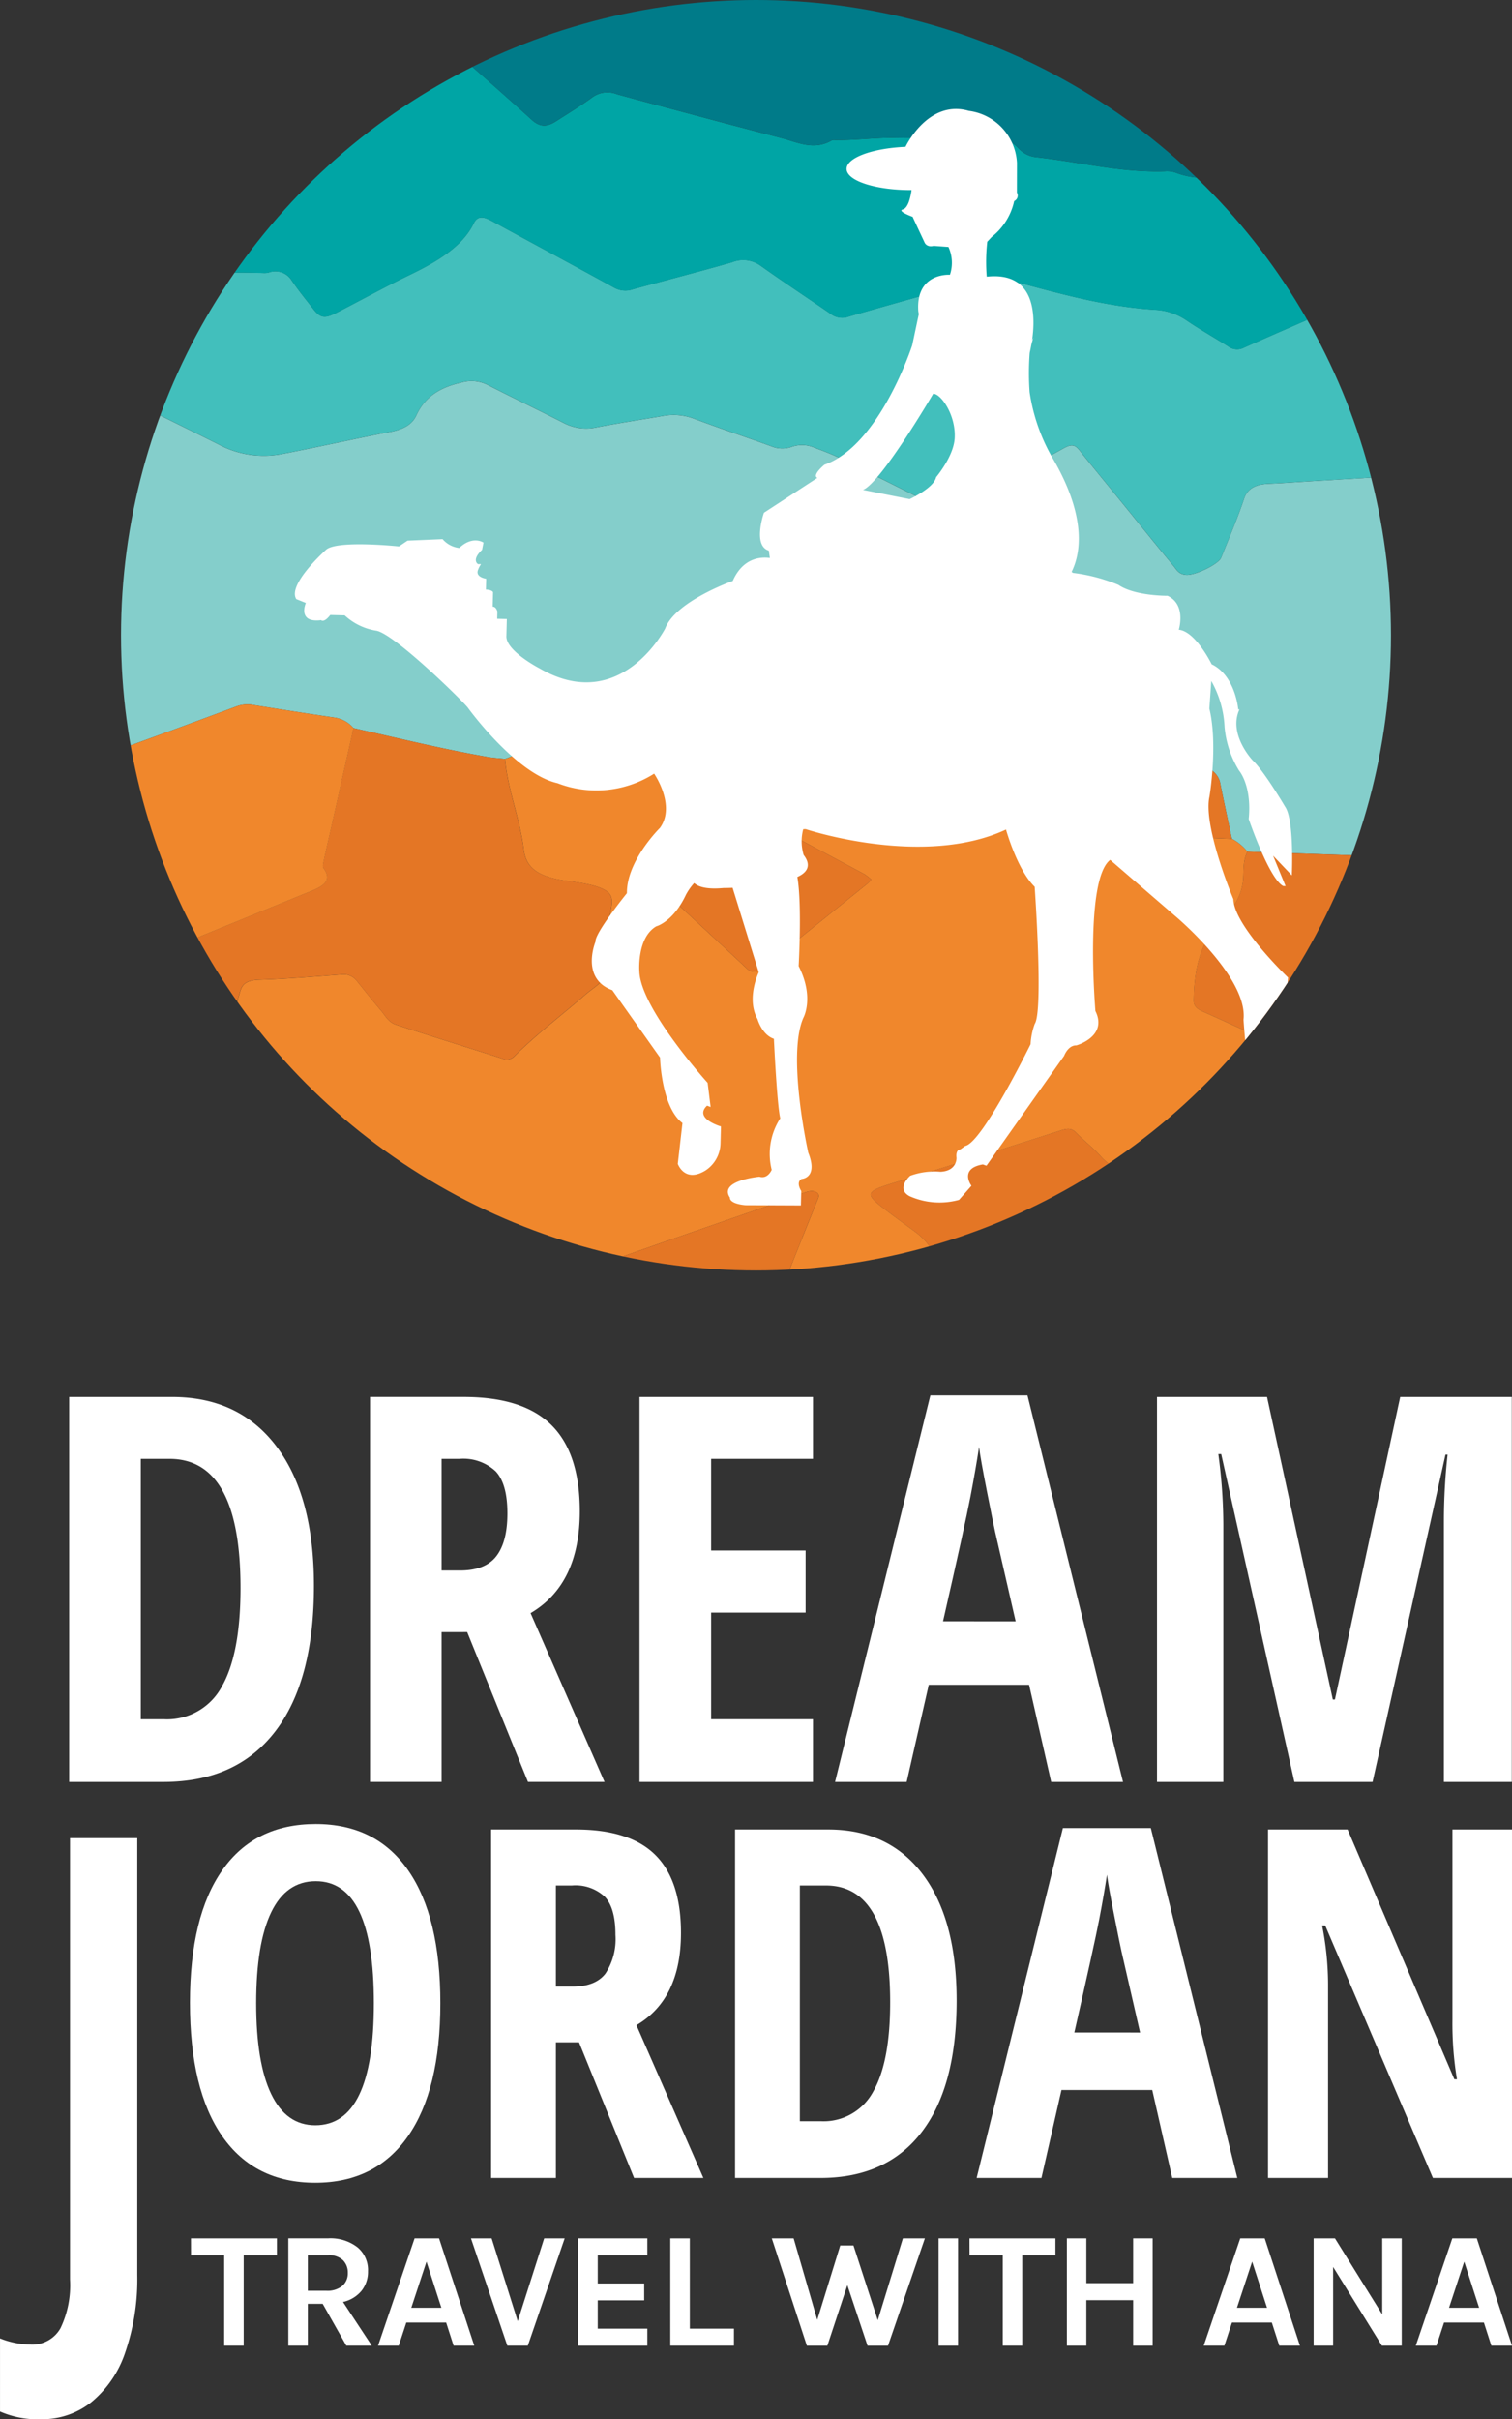 <svg id="LOGO-V-B" xmlns="http://www.w3.org/2000/svg" xmlns:xlink="http://www.w3.org/1999/xlink" width="209.453" height="334.988" viewBox="0 0 209.453 334.988">
  <rect x="0" y="0" width="209.453" height="334.988" fill="#333333" stroke="none"/>
  <defs>
    <clipPath id="clip-path">
      <circle id="Ellipse_1" data-name="Ellipse 1" cx="87.961" cy="87.961" r="87.961" fill="none"/>
    </clipPath>
  </defs>
  <g id="Group_5" data-name="Group 5" transform="translate(0 193.22)">
    <g id="Group_2" data-name="Group 2" transform="translate(0 59.349)">
      <g id="Group_1" data-name="Group 1">
        <path id="Path_1" data-name="Path 1" d="M-621.5,1612.42a12.946,12.946,0,0,1-5.755-1.068V1601.23a11.773,11.773,0,0,0,4.214.854,4.471,4.471,0,0,0,4.163-2.264,13.711,13.711,0,0,0,1.318-6.749v-61.12h9.319v60.523a30.985,30.985,0,0,1-1.662,10.678,15.079,15.079,0,0,1-4.694,6.9A10.91,10.91,0,0,1-621.5,1612.42Z" transform="translate(627.258 -1530.001)" fill="#fff"/>
        <path id="Path_2" data-name="Path 2" d="M-560.345,1554.383q0,11.981-4.488,18.416t-12.839,6.436q-8.383,0-12.872-6.419t-4.488-18.5q0-11.98,4.488-18.367t12.938-6.387q8.349,0,12.806,6.419T-560.345,1554.383Zm-25.511,0q0,8.251,2.079,12.574t6.106,4.324q8.119,0,8.119-16.9t-8.053-16.9q-4.093,0-6.172,4.307T-585.856,1554.383Z" transform="translate(621.344 -1529.563)" fill="#fff"/>
        <path id="Path_3" data-name="Path 3" d="M-534.962,1559.966v18.779h-8.977v-48.252h11.749q7.459,0,11.007,3.532t3.548,10.792q0,9.143-6.171,12.773l9.274,21.155h-9.6l-7.624-18.779Zm0-7.723h2.31q3.17,0,4.555-1.8a8.71,8.71,0,0,0,1.386-5.364q0-3.7-1.468-5.264a5.948,5.948,0,0,0-4.538-1.568h-2.245Z" transform="translate(611.969 -1529.734)" fill="#fff"/>
        <path id="Path_4" data-name="Path 4" d="M-471.853,1554.157q0,11.947-4.869,18.268t-14.01,6.32h-11.815v-48.252h12.906q8.415,0,13.1,6.221T-471.853,1554.157Zm-9.208.264q0-16.173-8.911-16.172h-3.6v32.641h2.9a7.789,7.789,0,0,0,7.261-4.109Q-481.061,1562.673-481.061,1554.421Z" transform="translate(604.373 -1529.734)" fill="#fff"/>
        <path id="Path_5" data-name="Path 5" d="M-434.462,1578.7l-2.773-12.178h-12.574l-2.773,12.178h-8.977l11.948-48.45h12.178l11.981,48.45Zm-4.456-20.133-2.574-11.221q-.231-1.023-1.04-5.132t-.973-5.5q-.43,2.839-1.089,6.254t-3.433,15.594Z" transform="translate(596.851 -1529.689)" fill="#fff"/>
        <path id="Path_6" data-name="Path 6" d="M-378.327,1578.745h-10.957l-14.919-34.952h-.429a42.437,42.437,0,0,1,.825,8.581v26.37h-8.317v-48.252H-401.1l14.786,34.588h.363a47.011,47.011,0,0,1-.627-8.251v-26.338h8.251Z" transform="translate(587.78 -1529.734)" fill="#fff"/>
      </g>
    </g>
    <g id="Group_3" data-name="Group 3" transform="translate(9.583 0)">
      <path id="Path_7" data-name="Path 7" d="M-581.613,1483.286q0,13.2-5.378,20.181t-15.477,6.982h-13.052v-53.306h14.256q9.3,0,14.475,6.873T-581.613,1483.286Zm-10.173.291q0-17.865-9.844-17.866H-605.6v36.06h3.208a8.607,8.607,0,0,0,8.022-4.539Q-591.786,1492.692-591.785,1483.577Z" transform="translate(615.521 -1456.924)" fill="#fff"/>
      <path id="Path_8" data-name="Path 8" d="M-554.564,1489.7v20.746h-9.917v-53.306h12.98q8.24,0,12.16,3.9t3.919,11.923q0,10.1-6.818,14.11l10.245,23.371H-542.6l-8.422-20.746Zm0-8.531h2.552q3.5,0,5.032-1.988t1.531-5.924q0-4.083-1.622-5.816a6.57,6.57,0,0,0-5.013-1.732h-2.48Z" transform="translate(606.155 -1456.924)" fill="#fff"/>
      <path id="Path_9" data-name="Path 9" d="M-494.726,1510.449h-24.028v-53.306h24.028v8.568h-14.111V1478.4h13.09v8.6h-13.09v14.766h14.111Z" transform="translate(597.764 -1456.924)" fill="#fff"/>
      <path id="Path_10" data-name="Path 10" d="M-455.641,1510.4l-3.062-13.454H-472.6l-3.063,13.454h-9.917l13.2-53.525h13.454l13.235,53.525Zm-4.922-22.24-2.844-12.4q-.256-1.13-1.149-5.67t-1.075-6.071q-.474,3.136-1.2,6.909t-3.792,17.228Z" transform="translate(591.675 -1456.875)" fill="#fff"/>
      <path id="Path_11" data-name="Path 11" d="M-411.93,1510.449l-10.136-45.394h-.4a74.141,74.141,0,0,1,.693,9.626v35.767h-9.188v-53.306h15.241l9.115,41.894h.292l9.043-41.894h15.46v53.306h-9.407v-36.132a85.1,85.1,0,0,1,.51-9.188H-391l-10.1,45.32Z" transform="translate(581.654 -1456.924)" fill="#fff"/>
    </g>
    <g id="Group_4" data-name="Group 4" transform="translate(26.45 116.724)">
      <path id="Path_12" data-name="Path 12" d="M-594.863,1599.832h11.907v2.336h-4.6v12.525h-2.7v-12.525h-4.6Z" transform="translate(594.863 -1599.832)" fill="#fff"/>
      <path id="Path_13" data-name="Path 13" d="M-567.308,1604.389a4.2,4.2,0,0,1-.893,2.7,4.646,4.646,0,0,1-2.565,1.556l3.984,6.045h-3.526l-3.274-5.793h-2.061v5.793h-2.7v-14.861h5.5a6.1,6.1,0,0,1,4.1,1.26A4.082,4.082,0,0,1-567.308,1604.389Zm-5.793,2.7a3.27,3.27,0,0,0,2.244-.676,2.279,2.279,0,0,0,.756-1.786,2.393,2.393,0,0,0-.688-1.786,2.826,2.826,0,0,0-2.061-.675h-2.793v4.924Z" transform="translate(591.832 -1599.832)" fill="#fff"/>
      <path id="Path_14" data-name="Path 14" d="M-558.056,1599.832h3.388l4.878,14.861h-2.863l-1.03-3.205H-559.2l-1.053,3.205h-2.863Zm-.458,9.617h4.167l-2.061-6.389Z" transform="translate(589.037 -1599.832)" fill="#fff"/>
      <path id="Path_15" data-name="Path 15" d="M-544.492,1599.832l3.617,11.473,3.664-11.473h2.84l-5.107,14.861h-2.839l-5.038-14.861Z" transform="translate(586.145 -1599.832)" fill="#fff"/>
      <path id="Path_16" data-name="Path 16" d="M-529.154,1599.832h9.572v2.336h-6.87v3.915h6.435v2.336h-6.435v3.916h6.87v2.358h-9.572Z" transform="translate(582.805 -1599.832)" fill="#fff"/>
      <path id="Path_17" data-name="Path 17" d="M-510.831,1612.335h6.114v2.358h-8.816v-14.861h2.7Z" transform="translate(579.939 -1599.832)" fill="#fff"/>
      <path id="Path_18" data-name="Path 18" d="M-493.291,1599.832l3.274,11.289,3.183-10.3H-485l3.366,10.35,3.48-11.335h3.046l-5.106,14.861h-2.839l-2.794-8.38-2.77,8.38h-2.84l-4.854-14.861Z" transform="translate(576.779 -1599.832)" fill="#fff"/>
      <path id="Path_19" data-name="Path 19" d="M-468.017,1599.832h2.7v14.861h-2.7Z" transform="translate(571.586 -1599.832)" fill="#fff"/>
      <path id="Path_20" data-name="Path 20" d="M-462.773,1599.832h11.907v2.336h-4.6v12.525h-2.7v-12.525h-4.6Z" transform="translate(570.624 -1599.832)" fill="#fff"/>
      <path id="Path_21" data-name="Path 21" d="M-443.552,1599.832v6.205h6.48v-6.205h2.7v14.861h-2.7v-6.3h-6.48v6.3h-2.7v-14.861Z" transform="translate(567.593 -1599.832)" fill="#fff"/>
      <path id="Path_22" data-name="Path 22" d="M-417.974,1599.832h3.388l4.878,14.861h-2.863l-1.03-3.205h-5.519l-1.053,3.205h-2.863Zm-.458,9.617h4.167l-2.061-6.389Z" transform="translate(563.332 -1599.832)" fill="#fff"/>
      <path id="Path_23" data-name="Path 23" d="M-401.431,1599.832l6.549,10.534v-10.534h2.7v14.861h-2.747l-6.755-10.9v10.9h-2.7v-14.861Z" transform="translate(559.909 -1599.832)" fill="#fff"/>
      <path id="Path_24" data-name="Path 24" d="M-381.992,1599.832h3.389l4.877,14.861h-2.862l-1.03-3.205h-5.519l-1.053,3.205h-2.863Zm-.457,9.617h4.167l-2.061-6.389Z" transform="translate(556.729 -1599.832)" fill="#fff"/>
    </g>
  </g>
  <g id="Group_8" data-name="Group 8" transform="translate(16.765)">
    <g id="Group_7" data-name="Group 7" clip-path="url(#clip-path)">
      <g id="Group_6" data-name="Group 6" transform="translate(-0.503 -3.518)">
        <path id="Path_25" data-name="Path 25" d="M-424.381,1285.019v53.269l-26.412-.915a7.012,7.012,0,0,0-2.161-1.787c-.559-2.64-1.142-5.278-1.663-7.921a2.864,2.864,0,0,0-1.761-1.881c-6.033-3.14-12.026-6.314-18.036-9.474a6.032,6.032,0,0,0-6.757.482c-.709.55-1.49,1.06-2.238,1.587q-9.8-.768-19.607-1.541a3.277,3.277,0,0,0-2.274.772c-2.435,1.593-4.908,3.163-7.271,4.8-1.126.781-1.785.839-2.792-.125-3.623-3.46-7.421-6.841-11.039-10.3-1-.955-1.762-1.207-3.4-.566q-6.19,2.426-12.589,4.619a10.546,10.546,0,0,0-4.47,2.854c-1.929,2.039-3.189,4.464-6.806,5.628-.809-.087-1.635-.131-2.425-.27-6.3-1.1-12.393-2.605-18.548-3.992a4.331,4.331,0,0,0-2.77-1.48c-3.683-.533-7.349-1.119-11.017-1.7a4.45,4.45,0,0,0-2.365.153q-7.432,2.771-14.909,5.49c-.805.292-1.185.635-1.182,1.271.044,8.583.052,17.166.069,25.749l.007,27.64c-.02,6.384-.025,12.768-.082,19.152-.007.776.39,1.017,1.543,1,3.095-.04,6.191-.01,9.286-.013q24.145-.021,48.288-.045h32.875l22.445.006c.962.011,1.924.033,2.885.033q32.588.012,65.175.02c-.372.562-1.115.255-1.651.256q-27.036.029-54.072.016-62.637,0-125.274.021c-1.441,0-1.964-.1-1.963-1.205q.08-89.726.017-179.453c0-.9.127-1.217,1.74-1.216q89.776.058,179.552.048c.535,0,1.279-.305,1.651.255-.892.016-1.785.043-2.676.043q-88.379,0-176.756,0c-.55,0-1.107.038-1.648-.007-1.11-.092-1.382.22-1.376.919.053,5.927.055,11.855.071,17.782l-.01,23.616c-.011,4.481-.029,8.963-.03,13.444,0,1.551-.772,3.382,2.906,3.685a.516.516,0,0,1,.164.08c3.459,1.713,6.928,3.416,10.374,5.14a13.285,13.285,0,0,0,8.656,1.384c5.079-.973,10.083-2.117,15.161-3.095,1.921-.37,3.05-1.062,3.62-2.3.975-2.123,2.737-3.753,6.166-4.52a4.982,4.982,0,0,1,3.746.327c3.465,1.779,7.024,3.479,10.494,5.253a6.713,6.713,0,0,0,4.6.6c3.032-.583,6.116-1.045,9.172-1.572a8.02,8.02,0,0,1,4.339.4c3.525,1.318,7.141,2.529,10.694,3.816a3.884,3.884,0,0,0,2.745.074,4.319,4.319,0,0,1,3.278.145,41.99,41.99,0,0,1,4.169,1.74c4.234,2.162,8.527,4.274,12.779,6.421a2.46,2.46,0,0,0,2.681.036c4.909-2.755,9.925-5.427,14.845-8.175,1.084-.6,1.562-.439,2.148.3,2.041,2.563,4.145,5.1,6.218,7.656,2.268,2.791,4.505,5.592,6.818,8.366.4.483.684,1.153,1.752,1.227,1.282.089,4.493-1.5,4.841-2.377,1.08-2.712,2.255-5.409,3.165-8.145.456-1.373,1.475-2.022,3.55-2.1,1.984-.079,3.961-.238,5.941-.356Q-433.083,1285.535-424.381,1285.019Z" transform="translate(607.341 -1215.921)" fill="#84cecb"/>
        <path id="Path_26" data-name="Path 26" d="M-424.276,1292.581q-8.7.518-17.4,1.035c-1.98.118-3.957.277-5.941.356-2.076.083-3.094.732-3.55,2.1-.91,2.736-2.084,5.434-3.165,8.145-.348.875-3.559,2.466-4.841,2.377-1.068-.074-1.349-.744-1.752-1.227-2.312-2.774-4.549-5.575-6.818-8.366-2.074-2.552-4.177-5.093-6.218-7.656-.586-.737-1.064-.9-2.148-.3-4.919,2.748-9.936,5.42-14.845,8.175a2.46,2.46,0,0,1-2.681-.036c-4.252-2.147-8.545-4.259-12.779-6.421a41.993,41.993,0,0,0-4.169-1.74,4.319,4.319,0,0,0-3.278-.145,3.884,3.884,0,0,1-2.745-.074c-3.553-1.287-7.169-2.5-10.694-3.816a8.02,8.02,0,0,0-4.339-.4c-3.057.527-6.141.989-9.172,1.572a6.713,6.713,0,0,1-4.6-.6c-3.47-1.774-7.029-3.474-10.494-5.253a4.982,4.982,0,0,0-3.746-.327c-3.429.768-5.191,2.4-6.166,4.52-.571,1.243-1.7,1.935-3.62,2.3-5.078.977-10.081,2.122-15.161,3.095a13.285,13.285,0,0,1-8.656-1.384c-3.446-1.724-6.915-3.427-10.374-5.14a.516.516,0,0,0-.164-.08c-3.677-.3-2.906-2.134-2.906-3.685,0-4.481.019-8.963.03-13.444a95.715,95.715,0,0,1,19.78-1.361,2.647,2.647,0,0,0,.609-.065,2.657,2.657,0,0,1,3.191,1.1c.924,1.363,2,2.681,3.04,4.009.926,1.182,1.539,1.285,3.157.457,3.364-1.72,6.614-3.539,10.049-5.193,3.951-1.9,7.417-4,8.968-7.194.63-1.294,1.684-.769,2.753-.185,5.548,3.032,11.133,6.033,16.666,9.077a3.171,3.171,0,0,0,2.623.25c4.564-1.258,9.182-2.437,13.715-3.741a4.118,4.118,0,0,1,3.99.476c3.167,2.262,6.482,4.434,9.7,6.663a2.624,2.624,0,0,0,2.525.364c5.912-1.713,11.884-3.338,17.775-5.082a6.987,6.987,0,0,1,4.085-.047c6.684,1.761,13.279,3.74,20.573,4.2a8.452,8.452,0,0,1,4.43,1.527c1.815,1.232,3.806,2.352,5.687,3.544a2.029,2.029,0,0,0,2.162.178c4.1-1.823,8.234-3.615,12.354-5.417,3.286.8,6.551,1.634,9.865,2.375a17.949,17.949,0,0,0,4.691.9Z" transform="translate(607.236 -1223.482)" fill="#42bfbc"/>
        <path id="Path_27" data-name="Path 27" d="M-438.809,1263.449c-4.121,1.8-8.253,3.595-12.354,5.417a2.029,2.029,0,0,1-2.162-.178c-1.881-1.191-3.872-2.312-5.687-3.544a8.452,8.452,0,0,0-4.43-1.527c-7.295-.461-13.889-2.441-20.573-4.2a6.988,6.988,0,0,0-4.085.047c-5.891,1.744-11.863,3.369-17.775,5.082a2.624,2.624,0,0,1-2.525-.364c-3.222-2.229-6.537-4.4-9.7-6.663a4.118,4.118,0,0,0-3.99-.476c-4.534,1.3-9.151,2.483-13.716,3.741a3.171,3.171,0,0,1-2.623-.25c-5.533-3.044-11.118-6.045-16.666-9.077-1.07-.585-2.124-1.11-2.753.185-1.551,3.191-5.017,5.291-8.968,7.194-3.435,1.654-6.685,3.473-10.049,5.193-1.618.828-2.231.724-3.157-.457-1.041-1.328-2.116-2.646-3.04-4.009a2.657,2.657,0,0,0-3.191-1.1,2.647,2.647,0,0,1-.609.065,95.714,95.714,0,0,0-19.78,1.361q0-11.808.01-23.616c3.691-.193,7.4-.578,11.018.287a5.827,5.827,0,0,0,4.036-.45c2.082-.958,4.334-1.755,6.438-2.693,6.236-2.782,11.179-6.535,16.809-9.774,1.812-1.042,1.854-1.092,3.261.149,5.093,4.495,10.242,8.962,15.242,13.5,1.249,1.134,2.218.965,3.454.165,1.667-1.08,3.4-2.124,4.954-3.271a3.557,3.557,0,0,1,3.433-.418q11.339,3.08,22.742,6.057c2.258.591,4.517,1.772,7.018.314a.973.973,0,0,1,.4-.033c2.685.056,5.324-.318,8.016-.312a92.355,92.355,0,0,0,10.677-.373c3.124-.362,5.182.179,6.78,1.865a3.813,3.813,0,0,0,2.416,1.19c5.943.646,11.666,2.156,17.823,1.965a3.921,3.921,0,0,1,1.408.142c3.142,1.226,6.33.814,9.549.194.988-.19,1.991-.378,3.007-.471,2.975-.274,5.957-1.39,8.958,0a3.644,3.644,0,0,0,1.195-.046l13.751-.634V1256.4c-3.091.827-6.1,1.868-9.3,2.427C-437.385,1259.495-438.852,1261.023-438.809,1263.449Z" transform="translate(607.214 -1217.193)" fill="#00a5a5"/>
        <path id="Path_28" data-name="Path 28" d="M-424.268,1242.426l-13.751.634a3.644,3.644,0,0,1-1.195.046c-3-1.39-5.982-.274-8.958,0-1.017.093-2.019.281-3.007.471-3.219.62-6.407,1.032-9.549-.194a3.921,3.921,0,0,0-1.408-.142c-6.157.191-11.881-1.319-17.823-1.965a3.813,3.813,0,0,1-2.416-1.19c-1.6-1.686-3.656-2.226-6.78-1.865a92.355,92.355,0,0,1-10.677.373c-2.692-.006-5.331.368-8.016.312a.973.973,0,0,0-.4.033c-2.5,1.457-4.759.277-7.018-.314q-11.4-2.986-22.742-6.057a3.557,3.557,0,0,0-3.433.418c-1.555,1.147-3.286,2.191-4.954,3.271-1.235.8-2.2.969-3.454-.165-5-4.539-10.149-9.006-15.242-13.5-1.407-1.242-1.449-1.191-3.261-.149-5.63,3.238-10.574,6.992-16.809,9.774-2.1.938-4.356,1.735-6.438,2.693a5.827,5.827,0,0,1-4.036.45c-3.62-.865-7.327-.48-11.018-.287-.016-5.928-.018-11.855-.071-17.782-.007-.7.265-1.011,1.376-.919.541.045,1.1.007,1.648.007q88.378,0,176.756,0c.892,0,1.784-.028,2.676-.043Z" transform="translate(607.228 -1215.997)" fill="#007b89"/>
        <path id="Path_29" data-name="Path 29" d="M-427.336,1364.669l26.412.915v59.248q-32.588-.01-65.175-.02c-.962,0-1.924-.021-2.886-.033-1.075-2.6-1.486-5.359-4.4-7.488-1.422-1.041-2.85-2.08-4.236-3.142-2.793-2.141-2.614-2.432,1.306-3.632q11.58-3.547,23.056-7.24c1.173-.379,1.64-.275,2.275.385,1.027,1.069,2.308,2.036,3.263,3.13,2.318,2.654,6.009,3.367,10.294,3.36a3.507,3.507,0,0,0,2.03-.539c4.384-2.938,9.225-5.537,14.031-8.16.807-.441.937-.911.652-1.554q-1.814-4.1-3.529-8.226a3.183,3.183,0,0,0-1.858-1.543c-2.524-1.1-4.985-2.253-7.495-3.364-.821-.364-1.2-.821-1.194-1.473.06-4.246.771-8.372,4.574-12.009a7.379,7.379,0,0,0,2.147-3.908C-427.716,1367.809-428.147,1366.2-427.336,1364.669Z" transform="translate(583.884 -1243.217)" fill="#e47625"/>
        <path id="Path_30" data-name="Path 30" d="M-401.088,1270.987c-.042-2.426,1.424-3.954,5.258-4.625,3.2-.559,6.206-1.6,9.3-2.427v10.327a17.949,17.949,0,0,1-4.691-.9C-394.537,1272.621-397.8,1271.785-401.088,1270.987Z" transform="translate(569.493 -1224.732)" fill="#84cecb"/>
        <path id="Path_31" data-name="Path 31" d="M-450.689,1358.756c-.812,1.527-.38,3.14-.729,4.709a7.379,7.379,0,0,1-2.147,3.908c-3.8,3.637-4.514,7.763-4.574,12.009-.009.651.372,1.109,1.194,1.473,2.51,1.11,4.971,2.268,7.495,3.364a3.182,3.182,0,0,1,1.858,1.543q1.723,4.12,3.529,8.226c.284.643.155,1.113-.652,1.554-4.807,2.623-9.648,5.222-14.031,8.16a3.508,3.508,0,0,1-2.03.539c-4.285.007-7.976-.706-10.294-3.36-.955-1.094-2.236-2.062-3.263-3.13-.634-.661-1.1-.764-2.275-.385q-11.47,3.7-23.056,7.24c-3.92,1.2-4.1,1.491-1.306,3.632,1.386,1.062,2.814,2.1,4.236,3.142,2.91,2.129,3.321,4.892,4.4,7.488l-22.444-.006c.238-.8.414-1.6.722-2.387,1.2-3.061,2.44-6.115,3.665-9.171.192-.479.578-1.076-.045-1.409-.725-.388-1.547.073-2.261.3-.74.233-1.413.556-2.14.809-9.766,3.4-19.562,6.767-29.271,10.238-1.221.436-3,.491-3.546,1.622q-24.143.023-48.288.045c-3.1,0-6.191-.027-9.286.013-1.154.015-1.551-.226-1.543-1,.057-6.383.061-12.767.082-19.151.95.087,1.9.192,2.851.259,1.8.125,3.68.235,5.035-.731,1.971-1.406,3.481-2.97,4.033-4.939,1.431-5.111,3.049-10.2,4.562-15.3.3-1.012.915-1.519,2.7-1.574,3.756-.118,7.5-.434,11.242-.709a2.314,2.314,0,0,1,2.245.928c1.1,1.358,2.167,2.726,3.316,4.065.6.7.967,1.585,2.109,1.958,4.861,1.591,9.778,3.111,14.665,4.667a1.473,1.473,0,0,0,1.713-.323c2.976-2.989,6.556-5.678,9.817-8.525,1.174-1.025,2.942-1.926,2.892-3.354-.082-2.312.434-4.6.425-6.9,0-1.368.953-3.089-.3-4.015s-3.778-1.227-5.838-1.523c-3.59-.514-5.408-1.693-5.712-4.245-.5-4.222-2.248-8.351-2.607-12.6,3.617-1.164,4.877-3.589,6.806-5.628a10.546,10.546,0,0,1,4.47-2.854q6.388-2.194,12.589-4.619c1.636-.641,2.4-.389,3.4.566,3.618,3.463,7.416,6.843,11.039,10.3,1.008.963,1.666.906,2.792.125,2.363-1.638,4.836-3.208,7.271-4.8a3.277,3.277,0,0,1,2.274-.772q9.8.78,19.607,1.541a8.533,8.533,0,0,1-1.517,3.788c-1.017,1.546-.282,2.527,1.5,3.52q7.241,4.029,14.005,8.411a6.793,6.793,0,0,0,3.524.948c4.315.169,8.629.359,12.942.54A7.012,7.012,0,0,1-450.689,1358.756Zm-52.107,3.863a7.121,7.121,0,0,0-.968-.751c-4.087-2.2-8.2-4.38-12.279-6.589a2.466,2.466,0,0,0-2.819.172c-4,2.4-8.042,4.781-12.16,7.1-1.107.623-1.17,1.108-.394,1.825q5.684,5.241,11.323,10.5a1.467,1.467,0,0,0,2.15.065q7.3-5.863,14.583-11.74A6.418,6.418,0,0,0-502.8,1362.619Z" transform="translate(607.237 -1237.304)" fill="#f0872c"/>
        <path id="Path_32" data-name="Path 32" d="M-553.535,1347.968c.359,4.248,2.1,8.377,2.607,12.6.3,2.552,2.122,3.731,5.712,4.245,2.06.3,4.585.6,5.838,1.523s.3,2.646.3,4.015c.009,2.3-.506,4.591-.425,6.9.05,1.428-1.718,2.33-2.892,3.354-3.261,2.847-6.841,5.536-9.817,8.525a1.474,1.474,0,0,1-1.713.323c-4.888-1.556-9.8-3.076-14.665-4.667-1.142-.373-1.51-1.26-2.109-1.958-1.149-1.338-2.219-2.707-3.316-4.065a2.314,2.314,0,0,0-2.245-.928c-3.742.276-7.486.592-11.242.709-1.782.055-2.4.563-2.7,1.574-1.513,5.1-3.13,10.189-4.562,15.3-.552,1.969-2.062,3.533-4.033,4.939-1.355.966-3.235.856-5.035.731-.954-.067-1.9-.171-2.851-.259q0-13.821-.007-27.641c1.539.221,3.077.449,4.618.664a7.436,7.436,0,0,0,3.969-.331c5.468-2.259,10.967-4.485,16.446-6.732,2.047-.839,4.559-1.517,3-3.664-.186-.257-.076-.63-.01-.942.323-1.519.679-3.035,1.021-4.552q1.564-6.964,3.126-13.927c6.156,1.386,12.252,2.892,18.548,3.992C-555.17,1347.837-554.344,1347.881-553.535,1347.968Z" transform="translate(607.22 -1239.37)" fill="#e47625"/>
        <path id="Path_33" data-name="Path 33" d="M-574.524,1342.973q-1.563,6.963-3.126,13.927c-.341,1.517-.7,3.033-1.021,4.552-.066.312-.176.685.01.942,1.555,2.147-.958,2.825-3,3.664-5.479,2.247-10.978,4.474-16.446,6.732a7.436,7.436,0,0,1-3.969.331c-1.542-.215-3.079-.443-4.618-.664-.016-8.583-.025-17.166-.069-25.749,0-.636.376-.978,1.181-1.271q7.476-2.72,14.909-5.49a4.449,4.449,0,0,1,2.365-.153c3.668.581,7.334,1.166,11.017,1.7A4.331,4.331,0,0,1-574.524,1342.973Z" transform="translate(607.236 -1238.636)" fill="#f0872c"/>
        <path id="Path_34" data-name="Path 34" d="M-425.546,1357.966c-4.314-.181-8.627-.371-12.942-.54a6.793,6.793,0,0,1-3.524-.948q-6.778-4.366-14.005-8.411c-1.782-.993-2.518-1.974-1.5-3.52A8.532,8.532,0,0,0-456,1340.76c.748-.527,1.529-1.037,2.238-1.587a6.032,6.032,0,0,1,6.757-.482c6.009,3.16,12,6.334,18.036,9.474a2.864,2.864,0,0,1,1.761,1.881C-426.688,1352.688-426.1,1355.327-425.546,1357.966Z" transform="translate(579.932 -1238.301)" fill="#e47625"/>
        <path id="Path_35" data-name="Path 35" d="M-534.372,1435.334c.542-1.13,2.325-1.186,3.546-1.622,9.709-3.471,19.505-6.836,29.271-10.238.727-.253,1.4-.576,2.14-.809.714-.224,1.536-.686,2.261-.3.623.333.237.93.045,1.409-1.225,3.056-2.466,6.11-3.665,9.171-.308.784-.484,1.59-.722,2.387Z" transform="translate(593.951 -1253.777)" fill="#e47625"/>
        <path id="Path_36" data-name="Path 36" d="M-485.976,1367.668a6.418,6.418,0,0,1-.564.581q-7.284,5.874-14.583,11.74a1.467,1.467,0,0,1-2.15-.065q-5.64-5.262-11.323-10.5c-.776-.717-.714-1.2.394-1.825,4.118-2.316,8.16-4.692,12.16-7.1a2.466,2.466,0,0,1,2.819-.172c4.077,2.209,8.193,4.388,12.279,6.589A7.121,7.121,0,0,1-485.976,1367.668Z" transform="translate(590.417 -1242.353)" fill="#e47625"/>
      </g>
      <path id="Path_37" data-name="Path 37" d="M-440.054,1335.336s-2.88-4.9-4.51-6.443c0,0-3.415-3.584-1.822-7.04l-.167,0s-.38-4.671-3.681-6.255c0,0-2.221-4.552-4.554-4.779,0,0,1.092-3.469-1.549-4.7,0,0-4.512.05-6.81-1.508a23.83,23.83,0,0,0-6.3-1.661l-.186-.141c1.635-3.326,1.54-8.507-2.464-15.461a25.828,25.828,0,0,1-3.356-9.433,36.64,36.64,0,0,1,.007-5.364c.007-.046.013-.1.02-.141.06-.258.136-.621.21-1.034a8.855,8.855,0,0,1,.309-1.035l-.2.378c.494-3.4.476-9.51-6.278-8.787h-.007a24.989,24.989,0,0,1,.068-4.8l-.027,0,.649-.7a8.667,8.667,0,0,0,3.112-4.971.837.837,0,0,0,.376-1.182l.008-4.118a7.658,7.658,0,0,0-6.672-7.19c-5.631-1.64-8.761,4.962-8.761,4.962l.007.016c-4.6.2-8.189,1.508-8.174,3.068.016,1.646,4.029,2.939,9,2.924-.169,1.147-.509,2.49-1.212,2.68-.849.229,1.369,1.029,1.369,1.029.029.075.019.055.05.129.04.095,1.578,3.38,1.578,3.38a.868.868,0,0,0,.382.434l0,.011.024,0a.985.985,0,0,0,.479.115,1.839,1.839,0,0,0,.393-.051l2.046.148a5.254,5.254,0,0,1,.207,3.854c-.035,0-4.737-.326-4.388,5.008a4.34,4.34,0,0,0,.076.43l-.915,4.322s-4.477,13.859-12.157,16.541c0,0-1.76,1.438-.981,1.823l-7.4,4.827s-1.6,4.568.677,5.245l.145,1.018c-1.255-.172-3.727-.042-5.144,3.182,0,0-7.925,2.792-9.359,6.585,0,0-6.159,12-17.352,5.547,0,0-4.781-2.454-4.643-4.532l.06-2.329-1.336-.035.026-1s-.149-.67-.651-.683l.052-2s-.158-.336-.994-.359l.039-1.5s-1.5-.2-1.138-1.194.689-.815.021-.832c0,0-.989-.525.553-1.984l.193-.994s-1.477-1.037-3.361.746a3.607,3.607,0,0,1-2.307-1.226l-4.851.208-1.19.8s-8.33-.881-10.034.407c0,0-5.472,4.854-4.189,6.885l1.323.534s-1.242,2.8,2.11,2.385c0,0,.407.427,1.272-.717l2,.052a8.324,8.324,0,0,0,4.289,2.108c2.333.227,11.783,9.461,12.754,10.651,0,0,6.612,9.161,12.425,10.476a14.929,14.929,0,0,0,13.4-1.319s3.059,4.407.807,7.513c0,0-4.629,4.543-4.579,9.039,0,0-4.487,5.545-4.35,6.714,0,0-2.138,5.106,2.331,6.72l6.608,9.328s.157,6.83,3.106,9.07l-.647,5.644s.932,2.688,3.818.932a4.594,4.594,0,0,0,2.1-3.776l.06-2.329s-3.813-1.1-1.929-2.88l.5.179-.415-3.34s-9.257-10.228-9.457-15.4c0,0-.38-4.671,2.334-6.267,0,0,2.355-.605,4.123-4.389a8.289,8.289,0,0,1,1.134-1.609c.6.549,1.8.9,4.089.687,0,0,.5.01,1.235-.03l3.621,11.7s-1.764,3.617-.168,6.489c0,0,.612,2.18,2.268,2.722,0,0,.43,9.168.883,11.011a9.068,9.068,0,0,0-1.187,7.129s-.536,1.318-1.7.955c0,0-5.694.519-4.085,2.891,0,0-.189.828,2.144,1.054l7.685.032.051-2s-.8-1.186.043-1.664c0,0,2.342-.106.93-3.639,0,0-2.994-13.4-.685-18.664,0,0,1.576-2.79-.649-7.176,0,0,.486-8.559-.183-12.339,1.017-.447,2.175-1.364.874-3.048a6.575,6.575,0,0,1-.06-3.554,2.166,2.166,0,0,1,.362-.014s16.232,5.413,27.731.049c0,0,1.527,5.533,3.971,7.927,0,0,1.225,17.181.009,18.981a9.6,9.6,0,0,0-.575,2.815s-6.7,13.646-9.052,14.085l-.681.483s-.668-.017-.531,1.151c0,0,.119,1.835-2.223,1.941a9.729,9.729,0,0,0-4.191.558s-2.051,1.779-.073,2.829a10.19,10.19,0,0,0,6.837.509l1.721-1.953s-1.776-2.377,1.581-2.957l.5.18,10.752-15.207s.54-1.484,1.709-1.454c0,0,4.375-1.219,2.629-4.76,0,0-1.533-18.187,2.047-20.926l9.15,7.895s9.973,8.416,9.32,14.226c0,0,.465,7.838,1.719,11.033l-.877,14.463s-4.486-.948-3.931,3.4l.154.5,6.687-.161,2.183-.443s.874-1.476-1.562-4.2l-.321-.508,2.227-2.107-.35-25.15.237-2.658s-7.5-7.186-7.571-10.85c0,0-4.249-10.1-3.306-14.237,0,0,1.187-7.129-.019-12.154l.266-3.823a14.188,14.188,0,0,1,1.84,6.374,13.757,13.757,0,0,0,2.015,6.045s1.785,2.044,1.329,6.694c0,0,2.794,8.23,4.772,9.28l.334.009-1.729-4.207,2.6,2.73S-438.766,1337.2-440.054,1335.336Zm-48.35-45.644c-.294,1.493-3.668,3.044-3.668,3.044l-6.455-1.279c2.539-1.053,9.723-13.319,9.723-13.319,1.09,0,3.184,3.024,2.969,6.214C-486,1286.856-488.4,1289.692-488.4,1289.692Z" transform="translate(601.316 -1223.62)" fill="#fff"/>
    </g>
  </g>
</svg>
